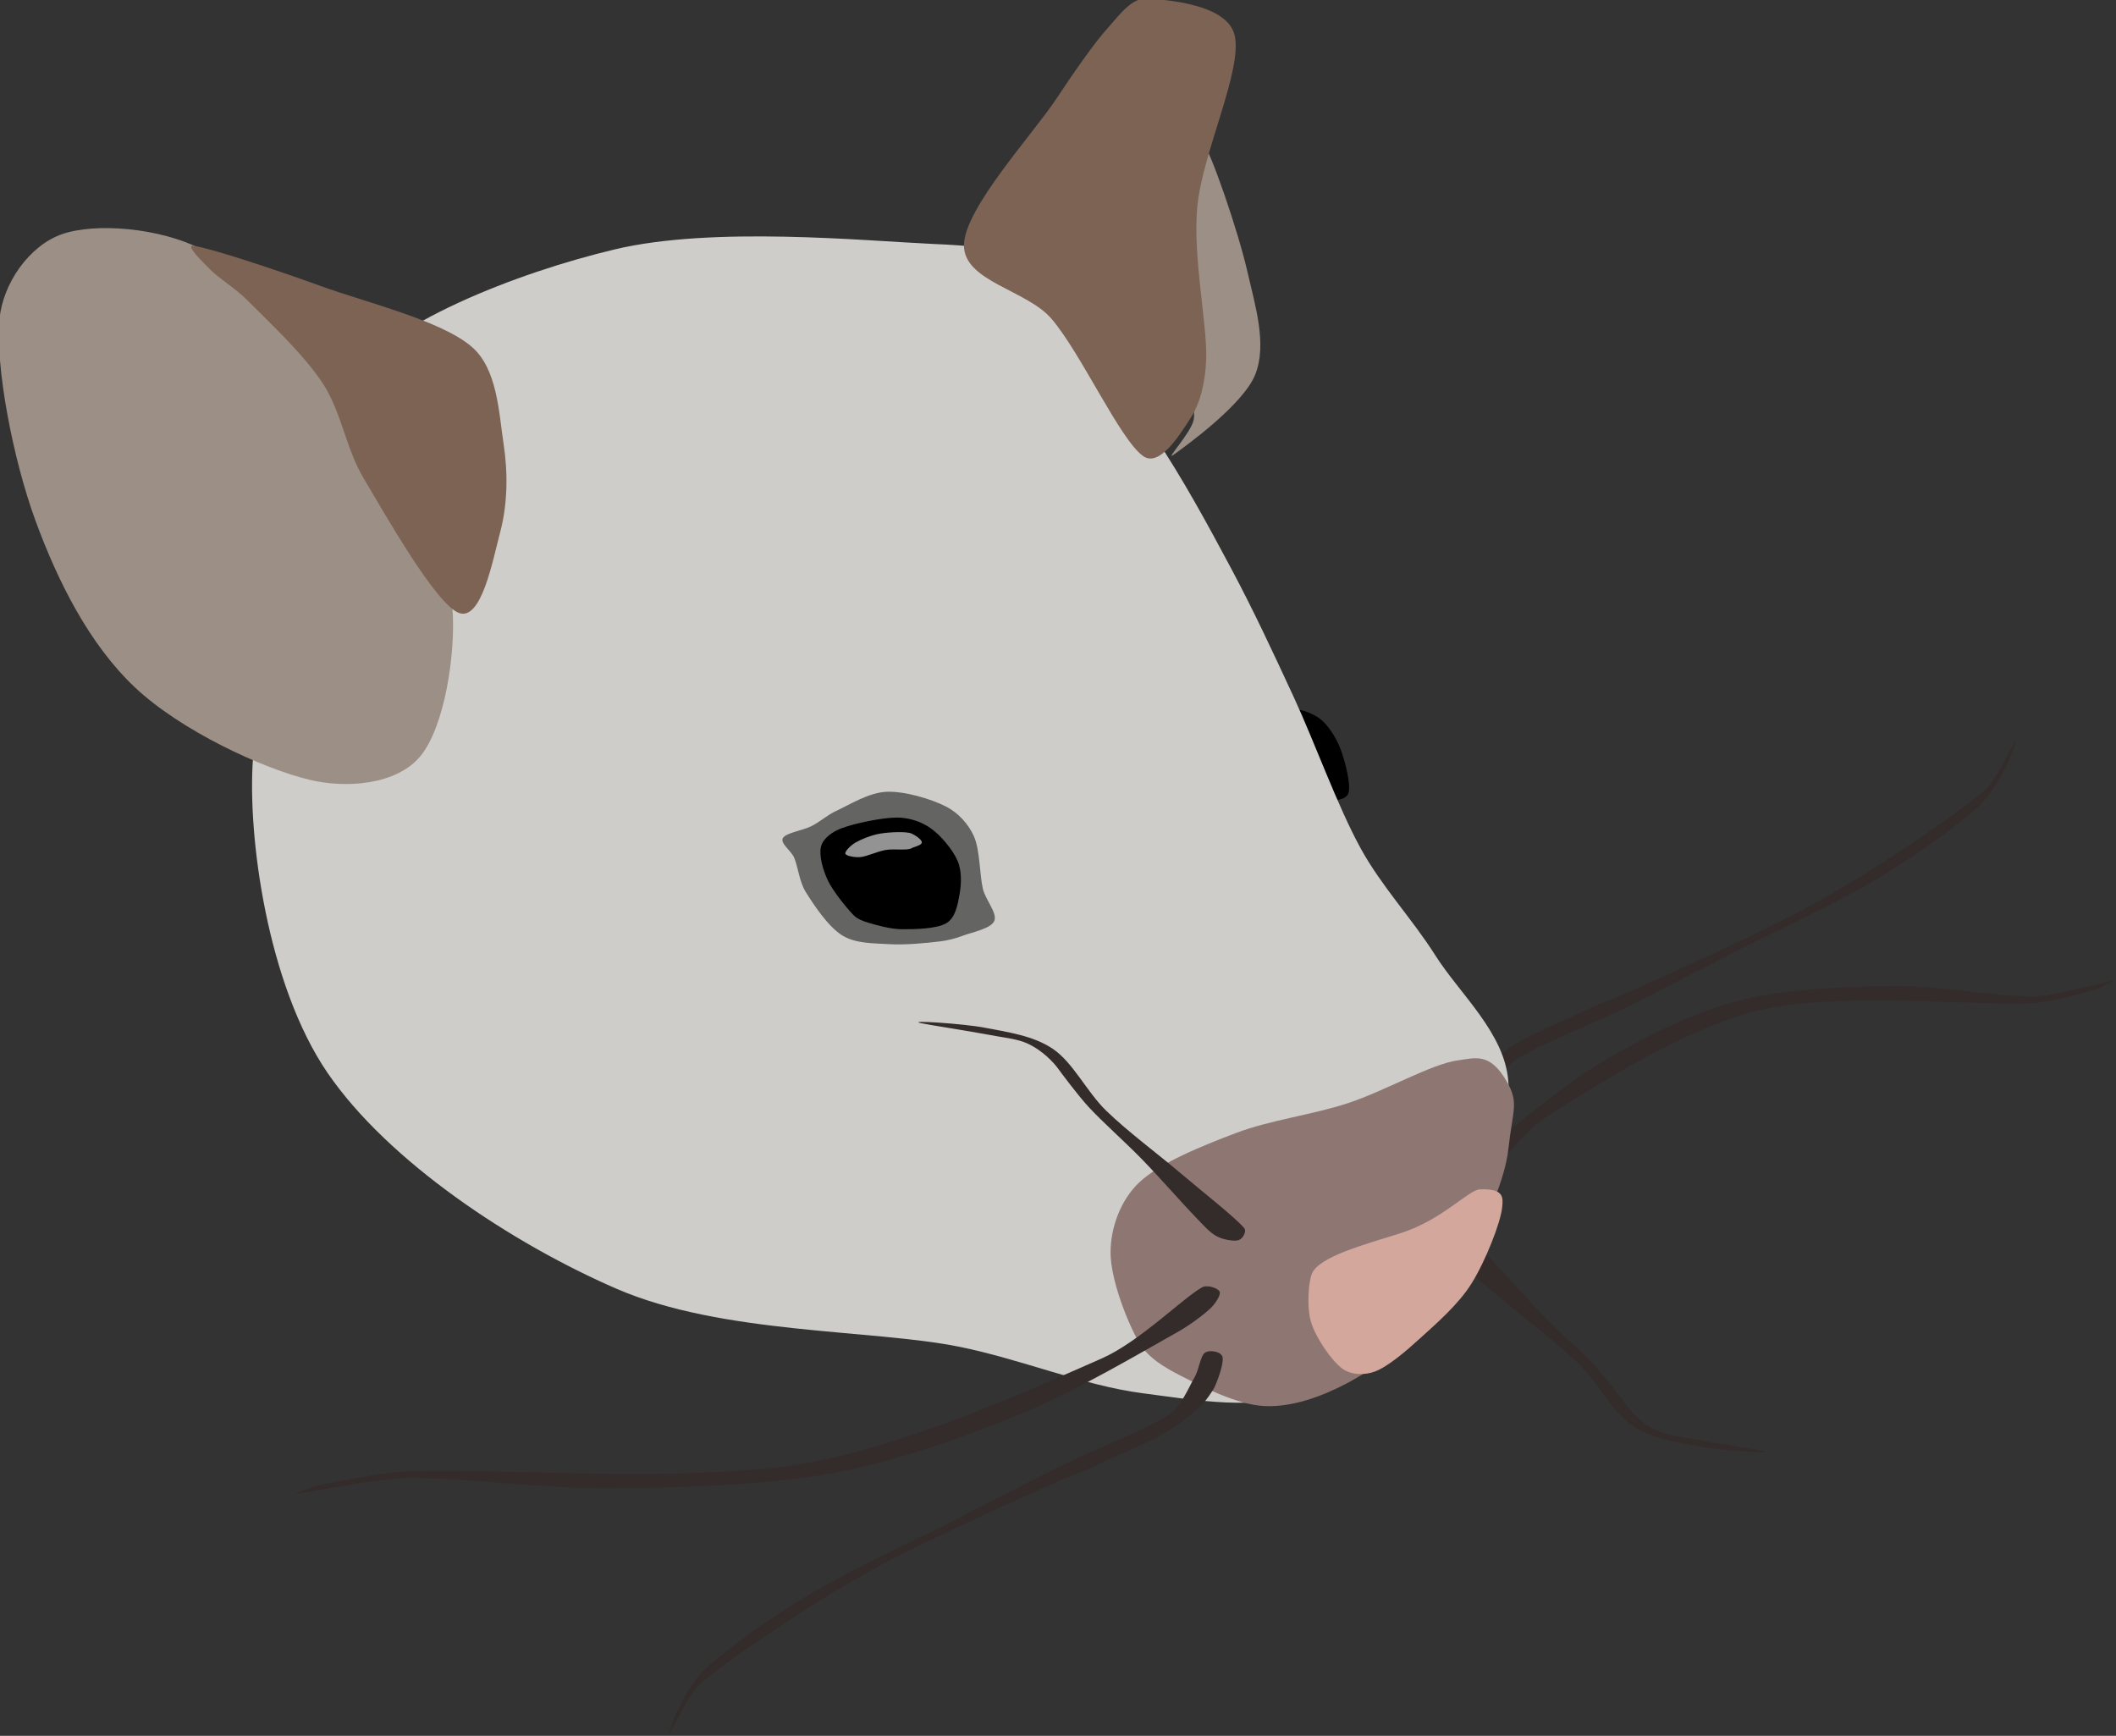<?xml version="1.0" encoding="UTF-8" standalone="no"?>
<!-- Created with Inkscape (http://www.inkscape.org/) -->

<svg
   width="82.104mm"
   height="67.352mm"
   viewBox="0 0 82.104 67.352"
   version="1.1"
   id="svg10061"
   xmlns="http://www.w3.org/2000/svg"
   xmlns:svg="http://www.w3.org/2000/svg">
  <rect x="0" y="0" width="82.104" height="67.352" fill="#333333" stroke="none"/>
  <defs
     id="defs10058" />
  <g
     id="layer1"
     transform="translate(-45.088,-80.734)">
    <g
       style="clip-rule:evenodd;fill-rule:evenodd;stroke-width:1.188;stroke-linejoin:round;stroke-miterlimit:1.414"
       id="g23153"
       transform="matrix(0.117,0,0,0.117,45.088,80.734)">
      <g
         transform="translate(-1710.05,-1896.6)"
         id="g23112"
         style="stroke-width:1.188">
        <g
   transform="translate(-181.001,-15.048)"
   id="g23110"
   style="stroke-width:1.188">
            <g
   transform="rotate(180,2336.245,2321.925)"
   id="g23050"
   style="stroke-width:1.188">
                <path
   d="m 2291.448,2338.58 c -4.573,3.69 -14.608,18.11 -23.34,23.58 -15.597,9.77 -45.754,29.36 -70.237,35.05 -26.819,6.23 -72.243,1.24 -90.681,2.34 -6.726,0.41 -15.639,3.11 -19.96,4.28 -2.062,0.56 -3.408,1.54 -5.996,2.73 -4.685,2.14 17.042,-4.59 25.668,-4.75 12.217,-0.22 31.728,3.66 47.62,3.39 16.418,-0.27 35.101,-0.88 50.909,-5 15.113,-3.94 30.599,-11.94 43.966,-19.72 12.61,-7.34 28.894,-21.15 36.237,-26.98 2.798,-2.22 6.151,-5.75 7.799,-8 1.066,-1.44 2.448,-4.33 2.118,-5.49 -0.33,-1.15 -2.875,-2.42 -4.103,-1.43 z"
   style="fill:#332c2a;stroke-width:0.995"
   id="path23048" />

            </g>

            <g
   transform="rotate(180,2336.245,2321.925)"
   id="g23054"
   style="stroke-width:1.188">
                <path
   d="m 2290.67,2360.24 c 1.55,-1.08 5.66,-0.37 5.87,1.65 0.2,1.87 -1,5.9 -2.61,9.6 -0.62,1.41 -3.45,5.34 -4.46,6.21 -3.59,3.1 -6.16,5.82 -13.35,9.84 -6.35,3.56 -14.32,6.5 -20.21,9.47 -3.92,1.97 -10.12,4.14 -15.2,6.45 -19.33,8.76 -43.59,19.52 -61.15,29.22 -19.9,11 -48.32,30.19 -56.73,37.85 -4.72,4.31 -13.18,24.74 -8.58,11.83 1.22,-3.42 5.78,-12.71 10.77,-17.34 7.52,-6.98 22.24,-17.34 34.33,-24.54 13.77,-8.21 34.45,-17.64 48.28,-24.71 11.56,-5.91 23.04,-11.98 34.68,-17.72 11.84,-5.83 28.86,-12.32 36.34,-17.26 4.2,-2.77 6.57,-8.98 8.57,-12.4 1.49,-2.55 1.89,-7.06 3.45,-8.15 z"
   style="fill:#332c2a;stroke-width:1.188"
   id="path23052" />

            </g>

            <g
   transform="rotate(180,2336.245,2321.925)"
   id="g23058"
   style="stroke-width:1.188">
                <path
   d="m 2303.64,2318.87 c -3.17,-3.67 -13.84,-12.02 -20.82,-17.95 -7.62,-6.49 -17.83,-14.03 -24.92,-20.93 -6.45,-6.28 -10.92,-15.89 -17.63,-20.47 -6.52,-4.46 -15.33,-5.63 -22.63,-7.05 -6.93,-1.36 -26.38,-2.61 -21.14,-1.5 3.22,0.68 12.78,2.05 26.01,4.47 2.51,0.45 6.17,0.89 9.09,2.18 5.17,2.29 8.98,6.53 10.23,8.24 1.14,1.56 6.59,8.93 10.35,13 4.68,5.06 11.94,11.42 17.7,17.35 5.88,6.06 13.5,14.77 17.61,19.01 2.21,2.28 4.67,5.13 7.05,6.41 2.17,1.17 5.75,1.75 7.27,1.29 1.41,-0.43 2.8,-2.93 1.83,-4.05 z"
   style="fill:#332c2a;stroke-width:1.188"
   id="path23056" />

            </g>

            <g
   transform="matrix(0.479,-0.091,0.091,0.479,1304.08,1402.73)"
   id="g23062"
   style="stroke-width:1.188">
                <path
   d="m 1760.42,1889.33 c -2.72,2.95 0.41,17.62 1.94,26.26 1.8,10.16 4.56,28.74 8.88,34.71 3.33,4.6 14.13,5.99 17.02,1.09 2.89,-4.92 1.94,-21.7 0.34,-30.61 -1.47,-8.18 -5.25,-17.62 -9.95,-22.86 -4.48,-5.01 -15.52,-11.53 -18.23,-8.59 z"
   id="path23060"
   style="stroke-width:1.188" />

            </g>

            <g
   transform="matrix(0.479,-0.091,0.091,0.479,1310.11,1401.39)"
   id="g23066"
   style="stroke-width:1.188">
                <path
   d="m 1813.07,2071.07 c -10.87,-27.48 -27.15,-52.78 -36.27,-80.88 -10.29,-31.74 -16.99,-75.61 -25.5,-109.53 -7.9,-31.51 -15.85,-63.03 -25.54,-94.03 -10,-32.02 -20.91,-66.23 -34.5,-98.13 -16.04,-37.65 -41.18,-101.7 -61.75,-127.78 -14.03,-17.79 -39.59,-23.45 -61.64,-28.7 -45.84,-10.91 -144.75,-39.96 -213.39,-36.8 -68.65,3.16 -162.66,20.59 -198.49,55.77 -35.83,35.18 1.48,115.59 -16.51,155.31 -16.98,37.5 -80.72,43.27 -91.42,83.02 -13.59,50.47 -19.35,153.02 9.91,219.8 29.26,66.78 101.2,137.04 165.65,180.85 64.45,43.81 164.72,59.26 221.02,82.01 39.84,16.08 78.83,41.98 116.81,54.44 35.77,11.74 73.95,26.56 111.08,20.36 37.7,-6.3 86.25,-27.81 115.13,-58.14 28.89,-30.33 53.96,-87.6 58.2,-123.86 3.84,-32.87 -21.28,-64.61 -32.79,-93.71 z"
   style="fill:#cecdca;stroke-width:1.188"
   id="path23064" />

            </g>

            <g
   transform="matrix(0.479,-0.091,0.091,0.479,1310.11,1401.39)"
   id="g23070"
   style="stroke-width:1.188">
                <path
   d="m 1083.08,1810.9 c -30.36,-13.73 -79.99,-49.39 -105.027,-84.05 -25.036,-34.65 -38.019,-80.51 -45.189,-123.87 -7.259,-43.9 -7.412,-108.18 1.633,-139.53 6.62,-22.95 29.005,-45.18 52.641,-48.6 23.962,-3.47 66.102,8.25 91.142,27.79 26.43,20.64 50.34,66.73 67.47,96.02 14.68,25.09 26.66,51.97 35.33,79.72 9.12,29.18 22.86,63.6 19.38,95.4 -3.48,31.81 -20.71,79.22 -40.28,95.41 -19.56,16.18 -53.68,12.3 -77.1,1.71 z"
   style="fill:#9c8f86;stroke-width:1.188"
   id="path23068" />

            </g>

            <g
   transform="matrix(0.479,-0.091,0.091,0.479,1305.35,1397.98)"
   id="g23074"
   style="stroke-width:1.188">
                <path
   d="m 1081.8,1448.08 c 11.86,4.1 53.45,27.37 79.25,42.7 28.82,17.13 76.57,38.56 93.67,60.04 14.42,18.1 9.73,47.59 8.98,68.85 -0.72,20.08 -4.93,40.85 -13.52,58.73 -8.59,17.88 -23.92,57.52 -38.01,48.53 -14.1,-8.99 -36.27,-74.04 -46.55,-102.48 -7.91,-21.89 -6.21,-46.66 -15.1,-68.16 -9.21,-22.28 -30.07,-50.49 -40.18,-65.51 -5.96,-8.85 -15.71,-17.5 -20.46,-24.62 -3.67,-5.49 -14.32,-20.24 -8.08,-18.08 z"
   style="fill:#7d6354;stroke-width:1.188"
   id="path23072" />

            </g>

            <g
   transform="matrix(0.474,-0.117,0.117,0.474,1256.46,1447.31)"
   id="g23078"
   style="stroke-width:1.188">
                <path
   d="m 1734.08,1725.72 c 7.97,-3.25 53.63,-21.31 66.68,-39.46 13.06,-18.14 11.21,-45.95 11.65,-69.41 0.51,-27.09 -4.51,-85.15 -8.57,-93.15 -4.06,-8 -11.13,29.9 -15.8,45.14 -5.35,17.46 -10.89,41.68 -16.31,59.59 -4.88,16.12 -13.1,34.97 -16.22,47.86 -2.33,9.58 1.04,21.24 -2.53,29.47 -3.57,8.24 -26.86,23.21 -18.9,19.96 z"
   style="fill:#9c8f86;stroke-width:1.188"
   id="path23076" />

            </g>

            <g
   transform="matrix(0.479,-0.091,0.091,0.479,1300.41,1402.04)"
   id="g23082"
   style="stroke-width:1.188">
                <path
   d="m 1608.12,1538.89 c 5.19,-24.43 59.56,-64.66 80.3,-85.87 14.1,-14.42 31.88,-32.16 44.14,-41.39 8.68,-6.54 18.93,-16.72 29.45,-13.99 13.83,3.59 52.6,14.14 53.58,35.55 1.11,24.33 -36.88,75.02 -46.89,110.47 -9.34,33.05 -8.04,78.91 -13.2,102.19 -3,13.5 -8.74,27.97 -17.82,37.46 -9.08,9.5 -27.08,29.49 -36.67,19.5 -13.39,-13.95 -28.2,-75.87 -43.68,-103.19 -12.84,-22.67 -54.39,-36.29 -49.21,-60.73 z"
   style="fill:#7d6354;stroke-width:1.188"
   id="path23080" />

            </g>

            <g
   transform="matrix(0.479,-0.091,0.091,0.479,1310.59,1403.95)"
   id="g23086"
   style="stroke-width:1.188">
                <path
   d="m 1522.78,1986.79 c 3.17,-4.76 -3.18,-15.06 -3.55,-22.71 -0.48,-9.86 3.04,-26.47 0.67,-36.45 -2.14,-9 -7.58,-17.75 -14.9,-23.42 -8.78,-6.8 -25.45,-15.54 -37.77,-17.38 -12.09,-1.8 -27.04,4.15 -36.12,6.38 -6.36,1.56 -12.08,5.17 -18.36,7 -6.52,1.9 -18.13,1.24 -20.75,4.39 -2.61,3.16 3.98,9.53 5.07,14.55 1.4,6.46 0.41,16.6 3.32,24.21 3.69,9.65 10.6,26.09 18.81,33.69 8,7.42 19.9,9.24 30.46,11.95 10.74,2.75 25.52,3.97 33.94,4.57 5.52,0.4 11.13,0.02 16.58,-0.93 6.53,-1.13 19.42,-1.09 22.6,-5.85 z"
   style="fill:#646463;stroke-width:1.188"
   id="path23084" />

            </g>

            <g
   transform="matrix(0.488,0,0,0.488,1429.84,1050.3)"
   id="g23090"
   style="stroke-width:1.188">
                <path
   d="m 1535.2,2392.1 c 5.5,1.63 15.04,4.39 22.77,4.43 8.85,0.05 23.78,-0.19 30.32,-4.14 6.13,-3.7 7.67,-12.49 8.91,-19.54 1.25,-7.09 1.66,-15.96 -1.42,-23 -3.28,-7.5 -11.38,-17.13 -18.26,-22 -6.56,-4.64 -14.97,-7.22 -23.01,-7.21 -10.1,0.02 -29.01,4.03 -37.59,7.3 -5.77,2.2 -12.27,6.48 -13.84,12.34 -1.56,5.85 1.17,15.77 4.46,22.77 3.65,7.75 12.81,18.86 17.42,23.7 2.65,2.79 6.55,4.26 10.24,5.35 z"
   id="path23088"
   style="stroke-width:1.188" />

            </g>

            <g
   transform="matrix(0.479,-0.091,0.091,0.479,1311.8,1402.36)"
   id="g23094"
   style="stroke-width:1.188">
                <path
   d="m 1587.01,2317.46 c -9.77,-7.55 -20.13,-16.39 -24.16,-28.06 -5.28,-15.26 -10.91,-45.8 -7.52,-63.56 3.19,-16.78 13.48,-33.75 27.82,-43.02 16.47,-10.65 46.7,-16.53 70.98,-20.85 24.96,-4.43 52.65,-2.39 78.75,-5.77 26.27,-3.4 60.67,-15.6 78.83,-14.65 12.1,0.64 22.53,-1.41 30.1,20.38 5.54,15.96 0.42,19.32 -7.44,45.04 -6.65,21.77 -24.33,43.43 -30.56,56.71 -9.69,20.64 -29.68,35.76 -47.65,49.06 -17.98,13.31 -40.63,24.88 -60.21,30.75 -18.34,5.51 -39.11,8.87 -57.27,4.53 -18.16,-4.34 -39.04,-20.8 -51.67,-30.56 z"
   style="fill:#8e7673;stroke-width:1.188"
   id="path23092" />

            </g>

            <g
   transform="matrix(-0.287,0.394,-0.394,-0.287,3737.06,2303.68)"
   id="g23098"
   style="stroke-width:1.188">
                <path
   d="m 1781.77,2283.74 c -6.65,9 -22.06,18.19 -27.46,19.29 -12.35,2.53 -36.88,-17.37 -57.13,-32.34 -24.17,-17.86 -51.42,-20.27 -56.18,-26.27 -10.25,-12.91 -5.01,-15.98 0.51,-19.3 9.18,-5.53 36.92,-12.64 54.57,-13.87 17.21,-1.21 36.83,3.49 51.33,6.46 12.23,2.5 27.82,6.23 35.68,11.36 6.31,4.11 11.71,11.89 11.53,19.42 -0.22,9.11 -6.13,26.16 -12.85,35.25 z"
   style="fill:#d3a79c;stroke-width:1.188"
   id="path23096" />

            </g>

            <g
   transform="matrix(0.488,0,0,0.488,1429.84,1050.3)"
   id="g23102"
   style="stroke-width:1.188">
                <path
   d="m 1526.41,2337.68 c 3.96,-2.28 11.03,-5.2 16.98,-6.15 6.38,-1.02 17.75,-1.62 21.31,0.03 1.65,0.76 7.05,3.82 6.86,6.1 -0.15,1.86 -5.58,2.98 -6.83,3.76 -2.96,1.86 -11.94,0.24 -17.76,1.26 -5.83,1.01 -12.61,4.4 -17.17,4.83 -3.47,0.32 -9.62,-0.65 -10.19,-2.29 -0.56,-1.63 3.86,-5.85 6.8,-7.54 z"
   style="fill:#ffffff;fill-opacity:0.576;stroke-width:1.188"
   id="path23100" />

            </g>

            <path
   d="m 2289.68,2338.58 c -6.52,3.69 -20.83,18.11 -33.28,23.58 -22.24,9.77 -65.24,29.36 -100.15,35.05 -38.24,6.23 -103.01,1.24 -129.3,2.34 -9.59,0.41 -22.3,3.11 -28.46,4.28 -2.94,0.56 -4.86,1.54 -8.55,2.73 -6.68,2.14 24.3,-4.59 36.6,-4.75 17.42,-0.22 45.24,3.66 67.9,3.39 23.41,-0.27 50.05,-0.88 72.59,-5 21.55,-3.94 43.63,-11.94 62.69,-19.72 17.98,-7.34 41.2,-21.15 51.67,-26.98 3.99,-2.22 8.77,-5.75 11.12,-8 1.52,-1.44 3.49,-4.33 3.02,-5.49 -0.47,-1.15 -4.1,-2.42 -5.85,-1.43 z"
   style="fill:#332c2a;stroke-width:1.188"
   id="path23104" />

            <path
   d="m 2290.67,2360.24 c 1.55,-1.08 5.66,-0.37 5.87,1.65 0.2,1.87 -1,5.9 -2.61,9.6 -0.62,1.41 -3.45,5.34 -4.46,6.21 -3.59,3.1 -6.16,5.82 -13.35,9.84 -6.35,3.56 -14.32,6.5 -20.21,9.47 -3.92,1.97 -10.12,4.14 -15.2,6.45 -19.33,8.76 -43.59,19.52 -61.15,29.22 -19.9,11 -48.32,30.19 -56.73,37.85 -4.72,4.31 -13.18,24.74 -8.58,11.83 1.22,-3.42 5.78,-12.71 10.77,-17.34 7.52,-6.98 22.24,-17.34 34.33,-24.54 13.77,-8.21 34.45,-17.64 48.28,-24.71 11.56,-5.91 23.04,-11.98 34.68,-17.72 11.84,-5.83 28.86,-12.32 36.34,-17.26 4.2,-2.77 6.57,-8.98 8.57,-12.4 1.49,-2.55 1.89,-7.06 3.45,-8.15 z"
   style="fill:#332c2a;stroke-width:1.188"
   id="path23106" />

            <path
   d="m 2303.64,2318.87 c -3.17,-3.67 -13.84,-12.02 -20.82,-17.95 -7.62,-6.49 -17.83,-14.03 -24.92,-20.93 -6.45,-6.28 -10.92,-15.89 -17.63,-20.47 -6.52,-4.46 -15.33,-5.63 -22.63,-7.05 -6.93,-1.36 -26.38,-2.61 -21.14,-1.5 3.22,0.68 12.78,2.05 26.01,4.47 2.51,0.45 6.17,0.89 9.09,2.18 5.17,2.29 8.98,6.53 10.23,8.24 1.14,1.56 6.59,8.93 10.35,13 4.68,5.06 11.94,11.42 17.7,17.35 5.88,6.06 13.5,14.77 17.61,19.01 2.21,2.28 4.67,5.13 7.05,6.41 2.17,1.17 5.75,1.75 7.27,1.29 1.41,-0.43 2.8,-2.93 1.83,-4.05 z"
   style="fill:#332c2a;stroke-width:1.188"
   id="path23108" />

        </g>

    </g>
    </g>
  </g>
</svg>
